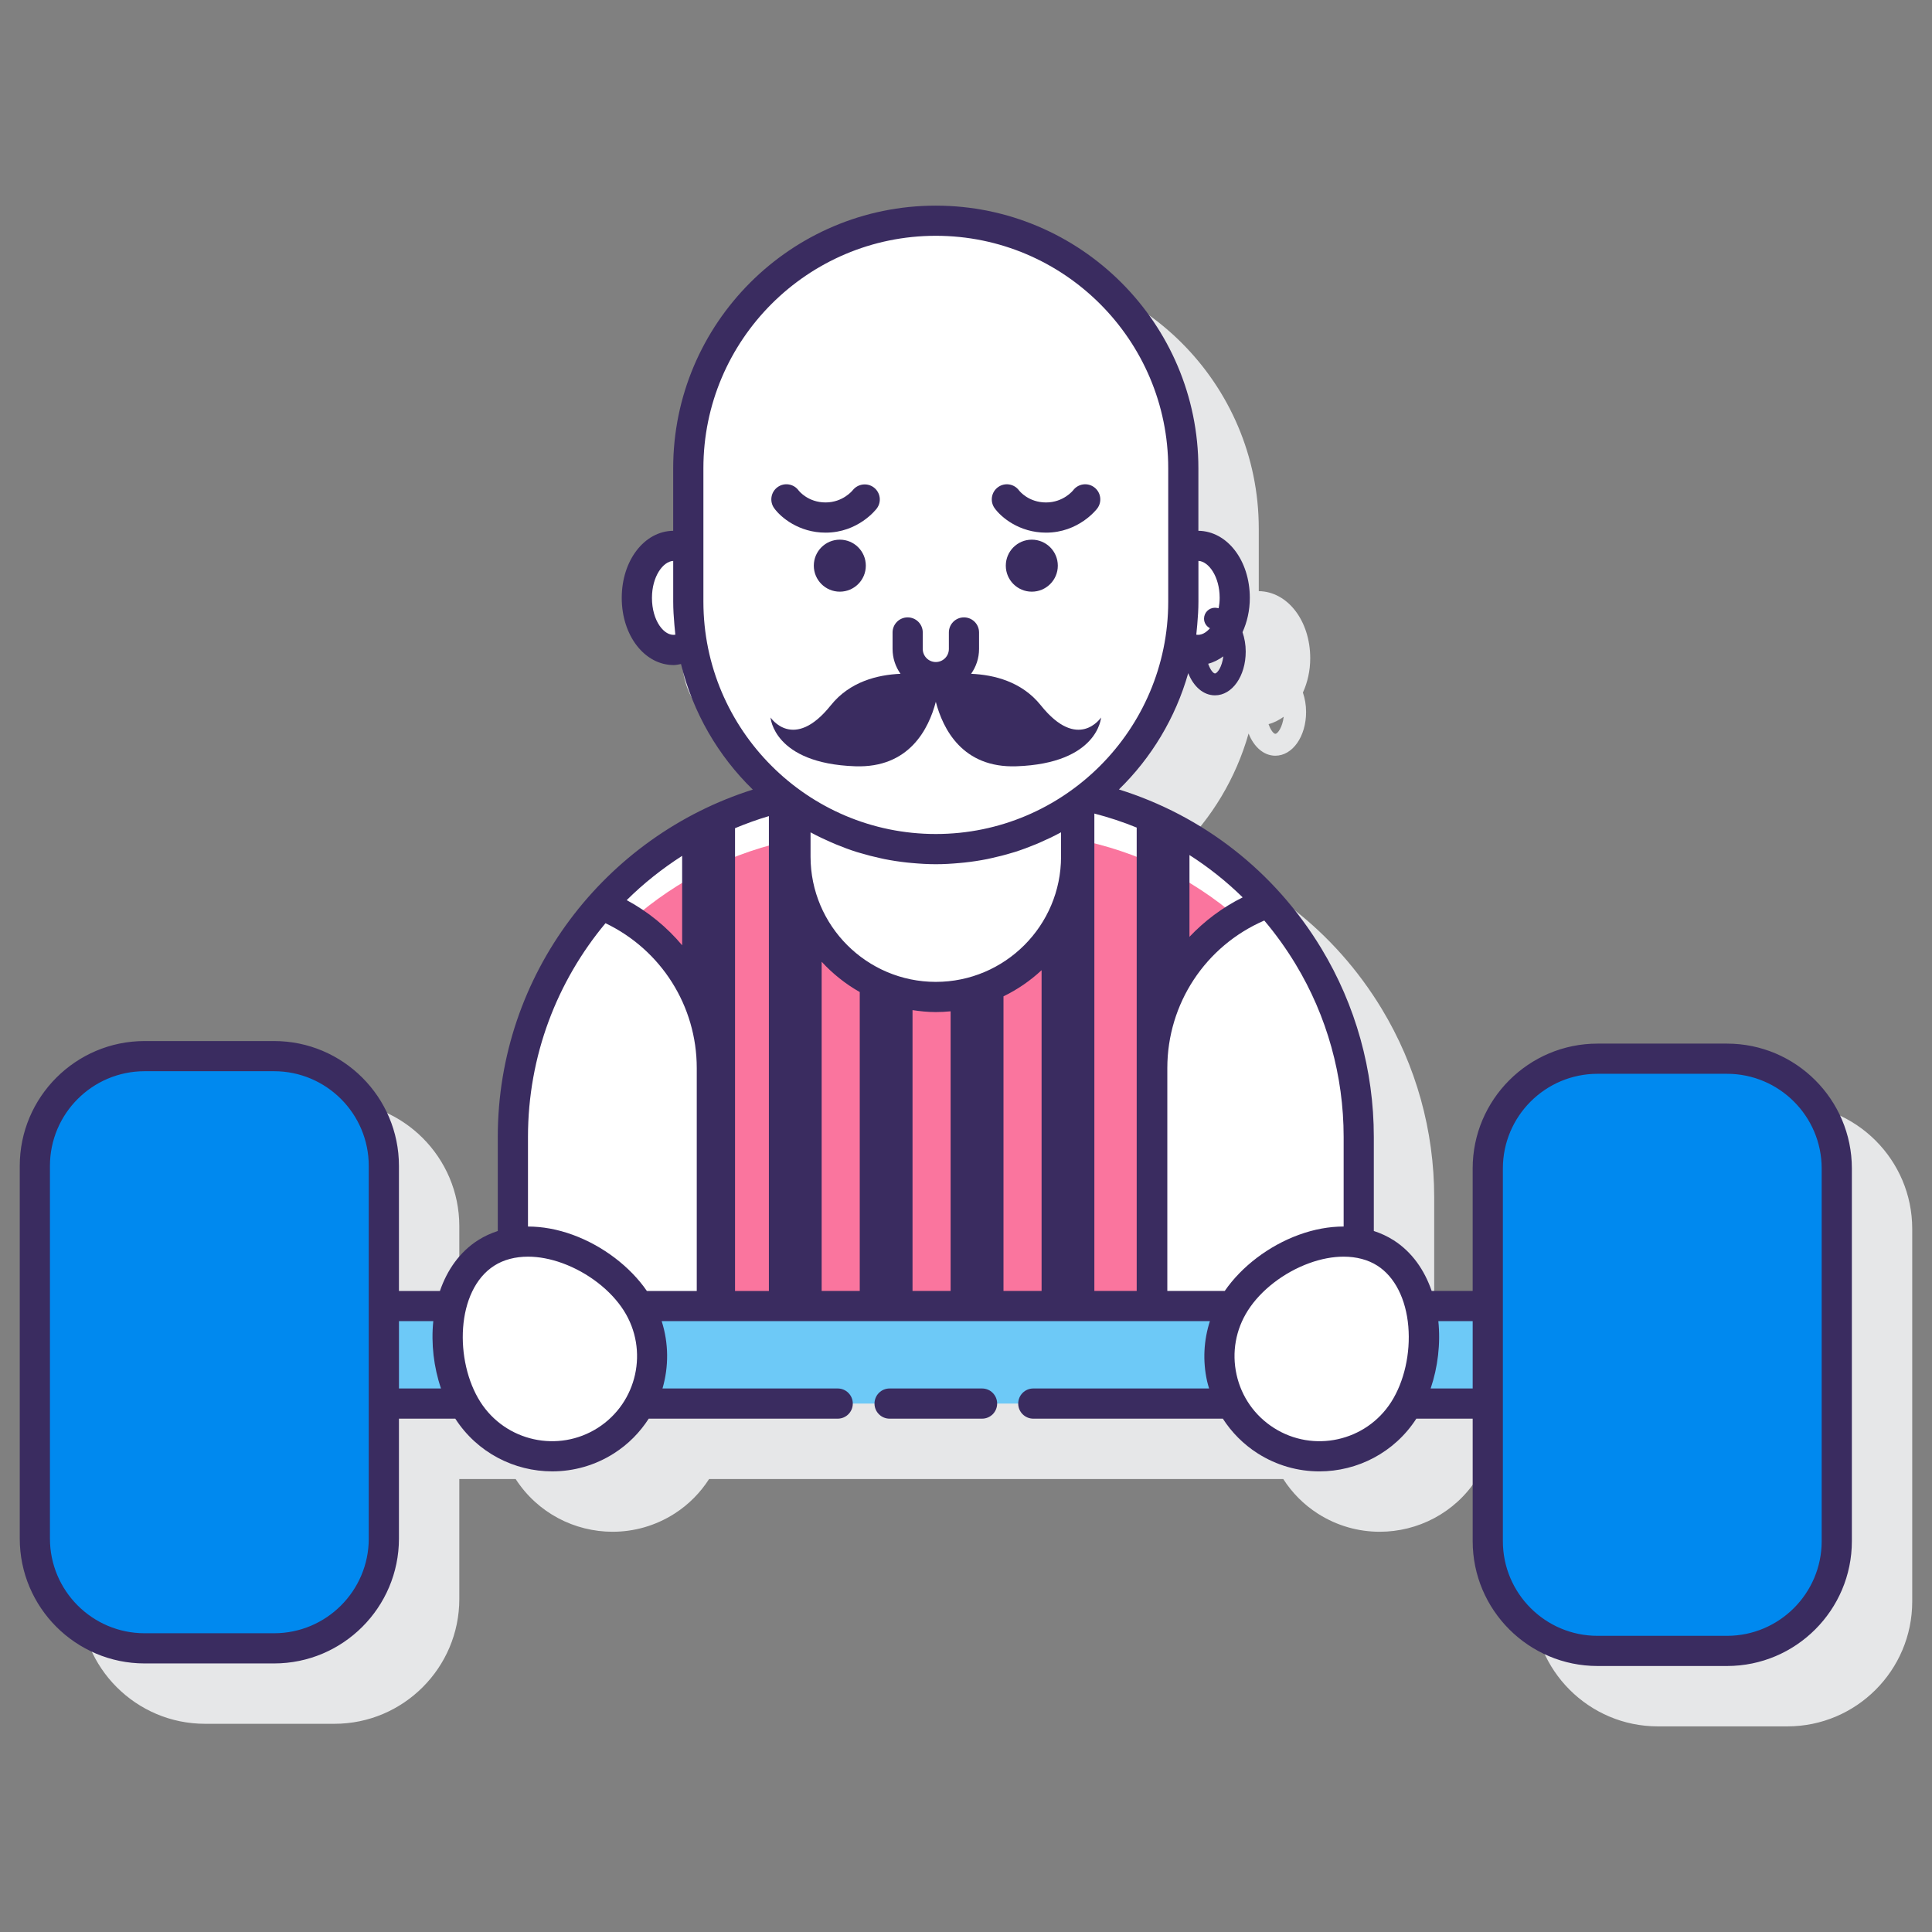 <?xml version="1.0" encoding="utf-8"?>
<!-- Generator: Adobe Illustrator 22.0.1, SVG Export Plug-In . SVG Version: 6.00 Build 0)  -->
<svg version="1.1" id="Layer_1" xmlns="http://www.w3.org/2000/svg" xmlns:xlink="http://www.w3.org/1999/xlink" x="0px" y="0px"
	 viewBox="0 0 128 128" style="enable-background:new 0 0 128 128;" xml:space="preserve">
<rect x="0" y="0" width="128" height="128" fill="#808080" stroke="none"/>
<style type="text/css">
	.st0{fill:#3A2C60;}
	.st1{fill:#E6E7E8;}
	.st2{fill:#6DC9F7;}
	.st3{fill:#FFFFFF;}
	.st4{fill:#FA759E;}
	.st5{fill:#FFD7E5;}
	.st6{fill:#D4FBFF;}
	.st7{fill:#0089EF;}
</style>
<g>
	<path class="st1" d="M118.418,73.142h-8.578c-4.561,0-8.272,3.711-8.272,8.272v8.115h-2.716c-0.475-1.378-1.297-2.579-2.524-3.361
		c-0.408-0.26-0.847-0.462-1.309-0.612v-6.231c0-4.414-1.202-8.732-3.477-12.489c-3.115-5.146-7.875-8.821-13.394-10.548
		c2.141-2.093,3.736-4.733,4.575-7.691c0.346,0.88,0.998,1.471,1.771,1.471c1.142,0,2.038-1.274,2.038-2.901
		c0-0.465-0.08-0.896-0.211-1.282c0.301-0.664,0.485-1.433,0.485-2.274c0-2.479-1.495-4.422-3.409-4.446V35.02
		c0-9.594-7.805-17.398-17.398-17.398c-9.594,0-17.398,7.805-17.398,17.398v4.144c-1.914,0.025-3.408,1.966-3.408,4.446
		c0,2.495,1.513,4.45,3.444,4.45c0.163,0,0.326-0.016,0.487-0.047c0.788,3.198,2.45,6.052,4.734,8.282
		c-9.774,3.093-16.879,12.246-16.879,23.03v6.231c-0.462,0.15-0.902,0.352-1.309,0.612c-1.166,0.744-2.018,1.908-2.513,3.361h-2.726
		v-8.286c0-4.562-3.711-8.272-8.272-8.272h-8.578c-4.562,0-8.272,3.711-8.272,8.272v24.691c0,4.562,3.711,8.272,8.272,8.272h8.578
		c4.561,0,8.272-3.711,8.272-8.272V97.99h3.733c1.457,2.257,3.914,3.493,6.423,3.493c1.405,0,2.826-0.387,4.095-1.197
		c0.955-0.609,1.721-1.401,2.298-2.296h38.039c0.576,0.895,1.343,1.687,2.298,2.296c1.27,0.811,2.69,1.197,4.095,1.197
		c2.509,0,4.967-1.236,6.423-3.493h3.733v8.115c0,4.562,3.711,8.272,8.272,8.272h8.578c4.562,0,8.272-3.711,8.272-8.272V81.414
		C126.691,76.853,122.98,73.142,118.418,73.142z M84.496,48.617c-0.115,0-0.315-0.244-0.45-0.642
		c0.362-0.091,0.693-0.267,1.003-0.488C84.964,48.186,84.651,48.617,84.496,48.617z"/>
	<g>
		<g>
			<g>
				<g>
					<path class="st3" d="M86.688,63.353c-3.191-5.272-8.43-9.158-14.609-10.579c-2.782,2.174-6.275,3.482-10.079,3.482
						c-3.806,0-7.3-1.309-10.083-3.484C41.641,55.138,33.98,64.337,33.98,75.325l0,11.204h56.04l0-11.204
						C90.02,70.944,88.803,66.847,86.688,63.353z"/>
					<g>
						<path class="st4" d="M71.299,55.605v1.148c0,5.135-4.163,9.299-9.299,9.299c-5.136,0-9.299-4.163-9.299-9.299v-1.148
							c-4.123,0.801-7.856,2.692-10.884,5.366c3.292,2.119,5.346,5.786,5.346,9.79l0,15.769h29.176l0-15.769
							c0-4.122,2.175-7.89,5.64-9.977C78.988,58.205,75.329,56.386,71.299,55.605z"/>
					</g>
				</g>
				<path class="st3" d="M62,56.256L62,56.256c-3.455,0-6.656-1.074-9.299-2.898v3.395c0,5.136,4.163,9.299,9.299,9.299
					c5.136,0,9.299-4.163,9.299-9.299v-3.395C68.656,55.182,65.455,56.256,62,56.256z"/>
				<g>
					<g>
						<path class="st3" d="M79.363,36.161c-0.343,0-0.669,0.101-0.965,0.281v3.416c0,0.935-0.082,1.851-0.233,2.743
							c0.355,0.284,0.76,0.46,1.198,0.46c1.35,0,2.444-1.545,2.444-3.45C81.806,37.705,80.712,36.161,79.363,36.161z"/>
						<path class="st3" d="M45.602,39.858v-3.416c-0.296-0.18-0.622-0.281-0.965-0.281c-1.35,0-2.444,1.545-2.444,3.45
							c0,1.905,1.094,3.45,2.444,3.45c0.437,0,0.842-0.176,1.197-0.46C45.684,41.708,45.602,40.793,45.602,39.858z"/>
					</g>
					<path class="st3" d="M62,14.622c-9.056,0-16.398,7.342-16.398,16.398v8.837c0,9.056,7.342,16.398,16.398,16.398
						s16.398-7.342,16.398-16.398V31.02C78.398,21.964,71.056,14.622,62,14.622z"/>
				</g>
				<rect x="25.431" y="86.529" class="st2" width="73.137" height="6.461"/>
				<g>
					<path class="st3" d="M42.167,86.283c-1.971-3.088-6.87-5.244-9.958-3.273c-3.088,1.971-3.195,7.323-1.224,10.411
						s6.072,3.993,9.16,2.022C43.232,93.473,44.138,89.371,42.167,86.283z"/>
					<path class="st3" d="M91.791,83.01c-3.088-1.971-7.987,0.185-9.958,3.273c-1.971,3.088-1.065,7.189,2.023,9.16
						c3.088,1.971,7.189,1.065,9.16-2.022C94.986,90.333,94.879,84.981,91.791,83.01z"/>
				</g>
				<g>
					<path class="st7" d="M25.431,77.243c0-4-3.272-7.272-7.272-7.272H9.581c-4,0-7.272,3.272-7.272,7.272v24.692
						c0,4,3.272,7.272,7.272,7.272h8.578c4,0,7.272-3.273,7.272-7.272V77.243z"/>
					<g>
						<path class="st7" d="M114.419,70.142h-8.578c-4,0-7.272,3.272-7.272,7.272v24.692c0,4,3.272,7.272,7.272,7.272h8.578
							c4,0,7.272-3.272,7.272-7.272V77.414C121.691,73.414,118.418,70.142,114.419,70.142z"/>
						<g>
							<path class="st0" d="M54.697,35.289c2.16,0,3.343-1.535,3.392-1.601c0.33-0.438,0.243-1.053-0.19-1.388
								c-0.432-0.333-1.058-0.254-1.399,0.173c-0.026,0.033-0.661,0.815-1.803,0.815c-1.152,0-1.75-0.746-1.79-0.797
								c-0.324-0.44-0.943-0.539-1.388-0.219c-0.449,0.323-0.551,0.947-0.229,1.396C51.723,34.272,52.927,35.289,54.697,35.289z"/>
							<path class="st0" d="M69.303,35.289c2.159,0,3.343-1.535,3.393-1.601c0.333-0.44,0.245-1.068-0.196-1.4
								c-0.442-0.336-1.068-0.246-1.401,0.195c-0.006,0.008-0.64,0.806-1.796,0.806c-1.152,0-1.75-0.746-1.79-0.797
								c-0.324-0.44-0.944-0.539-1.388-0.219c-0.449,0.323-0.551,0.947-0.229,1.396C66.329,34.272,67.533,35.289,69.303,35.289z"/>
							<path class="st0" d="M53.917,37.477c0,0.951,0.771,1.723,1.723,1.723c0.951,0,1.723-0.771,1.723-1.723
								s-0.771-1.723-1.723-1.723C54.688,35.754,53.917,36.526,53.917,37.477z"/>
							<circle class="st0" cx="68.36" cy="37.477" r="1.723"/>
							<path class="st0" d="M56.66,50.768c3.58,0.126,4.872-2.483,5.34-4.271c0.468,1.788,1.76,4.396,5.34,4.271
								c5.418-0.19,5.608-3.232,5.608-3.232s-1.521,2.281-3.992-0.808c-1.258-1.573-3.105-2.022-4.617-2.087
								c0.329-0.466,0.526-1.032,0.526-1.645v-1.093c0-0.553-0.448-1-1-1s-1,0.447-1,1v1.093c0,0.478-0.388,0.865-0.865,0.865
								s-0.865-0.388-0.865-0.865v-1.093c0-0.553-0.448-1-1-1s-1,0.447-1,1v1.093c0,0.613,0.197,1.179,0.526,1.645
								c-1.512,0.064-3.36,0.514-4.618,2.087c-2.471,3.089-3.992,0.808-3.992,0.808S51.242,50.578,56.66,50.768z"/>
							<path class="st0" d="M65.063,91.99h-6.125c-0.552,0-1,0.447-1,1s0.448,1,1,1h6.125c0.552,0,1-0.447,1-1
								S65.615,91.99,65.063,91.99z"/>
							<path class="st0" d="M114.418,69.142h-8.578c-4.561,0-8.272,3.711-8.272,8.272v8.115h-2.716
								c-0.475-1.378-1.297-2.579-2.524-3.361c-0.408-0.26-0.847-0.462-1.309-0.612v-6.231c0-4.414-1.202-8.732-3.477-12.489
								c-3.116-5.149-7.887-8.807-13.41-10.533c2.149-2.095,3.75-4.74,4.592-7.706c0.346,0.881,0.998,1.471,1.77,1.471
								c1.143,0,2.038-1.274,2.038-2.901c0-0.466-0.08-0.896-0.212-1.282c0.301-0.664,0.484-1.433,0.484-2.273
								c0-2.479-1.495-4.422-3.408-4.446v-4.144c0-9.594-7.805-17.398-17.398-17.398c-9.594,0-17.398,7.805-17.398,17.398v4.144
								c-1.914,0.025-3.408,1.966-3.408,4.446c0,2.495,1.513,4.45,3.444,4.45c0.162,0,0.321-0.038,0.481-0.069
								c0.788,3.215,2.459,6.082,4.758,8.32c-9.779,3.09-16.896,12.227-16.896,23.013v6.231c-0.462,0.15-0.902,0.352-1.31,0.612
								c-1.226,0.783-2.048,1.983-2.523,3.361h-2.715v-8.286c0-4.562-3.711-8.272-8.272-8.272H9.581
								c-4.561,0-8.272,3.711-8.272,8.272v24.691c0,4.562,3.711,8.272,8.272,8.272h8.578c4.562,0,8.272-3.711,8.272-8.272V93.99
								h3.733c1.457,2.257,3.914,3.492,6.423,3.492c1.405,0,2.825-0.386,4.095-1.196c0.955-0.609,1.721-1.401,2.298-2.296H55.5
								c0.552,0,1-0.447,1-1s-0.448-1-1-1H43.892c0.419-1.439,0.415-2.992-0.054-4.461h36.321c-0.409,1.271-0.484,2.63-0.188,3.969
								c0.037,0.167,0.087,0.329,0.134,0.492H68.459c-0.552,0-1,0.447-1,1s0.448,1,1,1h12.557c0.587,0.91,1.362,1.696,2.302,2.296
								c1.27,0.811,2.69,1.197,4.095,1.197c2.509,0,4.967-1.236,6.423-3.493h3.733v8.115c0,4.562,3.711,8.272,8.272,8.272h8.578
								c4.562,0,8.272-3.711,8.272-8.272V77.414C122.691,72.853,118.98,69.142,114.418,69.142z M89.02,81.26
								c-0.946,0.001-1.946,0.176-2.97,0.55c-1.992,0.727-3.801,2.109-4.907,3.719h-3.805V70.761c0-4.257,2.52-8.085,6.424-9.774
								c0.756,0.895,1.449,1.858,2.07,2.884c2.085,3.444,3.188,7.405,3.188,11.454V81.26z M45.194,62.626
								c-1.011-1.203-2.249-2.222-3.673-2.99c1.112-1.106,2.348-2.082,3.673-2.934V62.626z M48.698,54.869
								c0.731-0.302,1.475-0.576,2.243-0.8l0,31.461h-2.243L48.698,54.869z M62,65.052c-4.576,0-8.299-3.723-8.299-8.299v-1.607
								c0.001,0.001,0.003,0.001,0.004,0.002c0.015,0.008,0.031,0.015,0.046,0.023c0.43,0.233,0.87,0.44,1.316,0.635
								c0.102,0.045,0.205,0.089,0.308,0.132c0.461,0.191,0.928,0.365,1.402,0.514c0.064,0.02,0.13,0.037,0.195,0.056
								c0.446,0.135,0.898,0.25,1.354,0.349c0.088,0.019,0.174,0.04,0.262,0.058c0.496,0.099,0.997,0.175,1.503,0.23
								c0.105,0.012,0.211,0.02,0.316,0.03c0.528,0.048,1.058,0.081,1.592,0.081s1.065-0.032,1.593-0.081
								c0.105-0.01,0.211-0.018,0.316-0.03c0.506-0.055,1.007-0.131,1.503-0.23c0.088-0.018,0.174-0.039,0.261-0.058
								c0.457-0.099,0.91-0.214,1.356-0.35c0.064-0.019,0.129-0.036,0.193-0.056c0.475-0.15,0.942-0.324,1.403-0.515
								c0.103-0.043,0.205-0.087,0.307-0.132c0.445-0.194,0.884-0.401,1.313-0.634c0.016-0.009,0.033-0.016,0.049-0.025
								c0.001-0.001,0.002-0.001,0.004-0.002v1.607C70.299,61.329,66.576,65.052,62,65.052z M54.437,63.719
								c0.731,0.792,1.579,1.473,2.524,2.006l0,19.804h-2.524L54.437,63.719z M60.457,66.923C60.962,67,61.474,67.052,62,67.052
								c0.331,0,0.658-0.019,0.981-0.05l0,18.527h-2.524L60.457,66.923z M66.484,66.01c0.928-0.451,1.777-1.036,2.524-1.732
								l0,21.251h-2.524L66.484,66.01z M72.504,53.9c0.959,0.249,1.896,0.557,2.805,0.929l0,30.7h-2.805L72.504,53.9z M82.33,59.452
								c-1.341,0.67-2.526,1.561-3.525,2.615v-5.419C80.067,57.455,81.248,58.392,82.33,59.452z M80.495,44.617
								c-0.115,0-0.315-0.244-0.45-0.643c0.362-0.091,0.693-0.267,1.003-0.488C80.964,44.186,80.651,44.617,80.495,44.617z
								 M80.806,39.61c0,0.245-0.027,0.471-0.066,0.688c-0.081-0.013-0.161-0.034-0.245-0.034c-0.401,0-0.725,0.325-0.725,0.725
								c0,0.279,0.162,0.513,0.392,0.634c-0.272,0.314-0.594,0.481-0.905,0.427c0.01-0.075,0.013-0.15,0.022-0.225
								c0.016-0.145,0.029-0.291,0.042-0.437c0.046-0.514,0.078-1.026,0.078-1.533v-2.696C80.071,37.194,80.806,38.191,80.806,39.61
								z M44.743,42.052c-0.736,0.123-1.55-0.924-1.549-2.441c0-1.419,0.735-2.415,1.408-2.449v2.696
								c0,0.506,0.032,1.019,0.078,1.533c0.013,0.146,0.026,0.292,0.042,0.437C44.73,41.902,44.733,41.977,44.743,42.052z
								 M46.602,39.857v-8.837c0-8.491,6.908-15.398,15.398-15.398c8.49,0,15.398,6.907,15.398,15.398v8.837
								c0,8.491-6.908,15.398-15.398,15.398C53.509,55.256,46.602,48.349,46.602,39.857z M40.116,61.165
								c3.687,1.768,6.046,5.479,6.046,9.596l0,14.769h-3.305c-1.106-1.61-2.916-2.992-4.907-3.719
								c-1.025-0.374-2.024-0.549-2.97-0.55v-5.935C34.98,69.943,36.912,65.006,40.116,61.165z M24.432,101.935
								c0,3.459-2.814,6.272-6.272,6.272H9.581c-3.458,0-6.272-2.813-6.272-6.272V77.243c0-3.459,2.813-6.272,6.272-6.272h8.578
								c3.458,0,6.272,2.813,6.272,6.272V101.935z M26.432,87.529h2.275c-0.154,1.491,0.031,3.051,0.51,4.461h-2.784V87.529z
								 M39.606,94.601c-2.619,1.67-6.108,0.9-7.779-1.718c-1.723-2.7-1.638-7.397,0.919-9.029c0.622-0.397,1.39-0.597,2.236-0.597
								c0.717,0,1.491,0.144,2.281,0.432c1.683,0.615,3.201,1.786,4.061,3.133C42.995,89.439,42.225,92.93,39.606,94.601z
								 M92.173,92.883c-1.672,2.618-5.161,3.389-7.779,1.718c-1.269-0.81-2.146-2.064-2.47-3.534
								c-0.324-1.469-0.057-2.977,0.752-4.245c0.859-1.347,2.377-2.518,4.061-3.133c0.79-0.288,1.563-0.432,2.281-0.432
								c0.846,0,1.614,0.2,2.236,0.597c1.149,0.733,1.896,2.201,2.051,4.027C93.455,89.667,93.032,91.536,92.173,92.883z
								 M94.784,91.99c0.478-1.41,0.663-2.97,0.51-4.461h2.275v4.461H94.784z M120.691,102.106c0,3.459-2.814,6.272-6.272,6.272
								h-8.578c-3.458,0-6.272-2.813-6.272-6.272V77.414c0-3.459,2.813-6.272,6.272-6.272h8.578c3.458,0,6.272,2.813,6.272,6.272
								V102.106z"/>
						</g>
					</g>
				</g>
			</g>
		</g>
	</g>
</g>
</svg>
